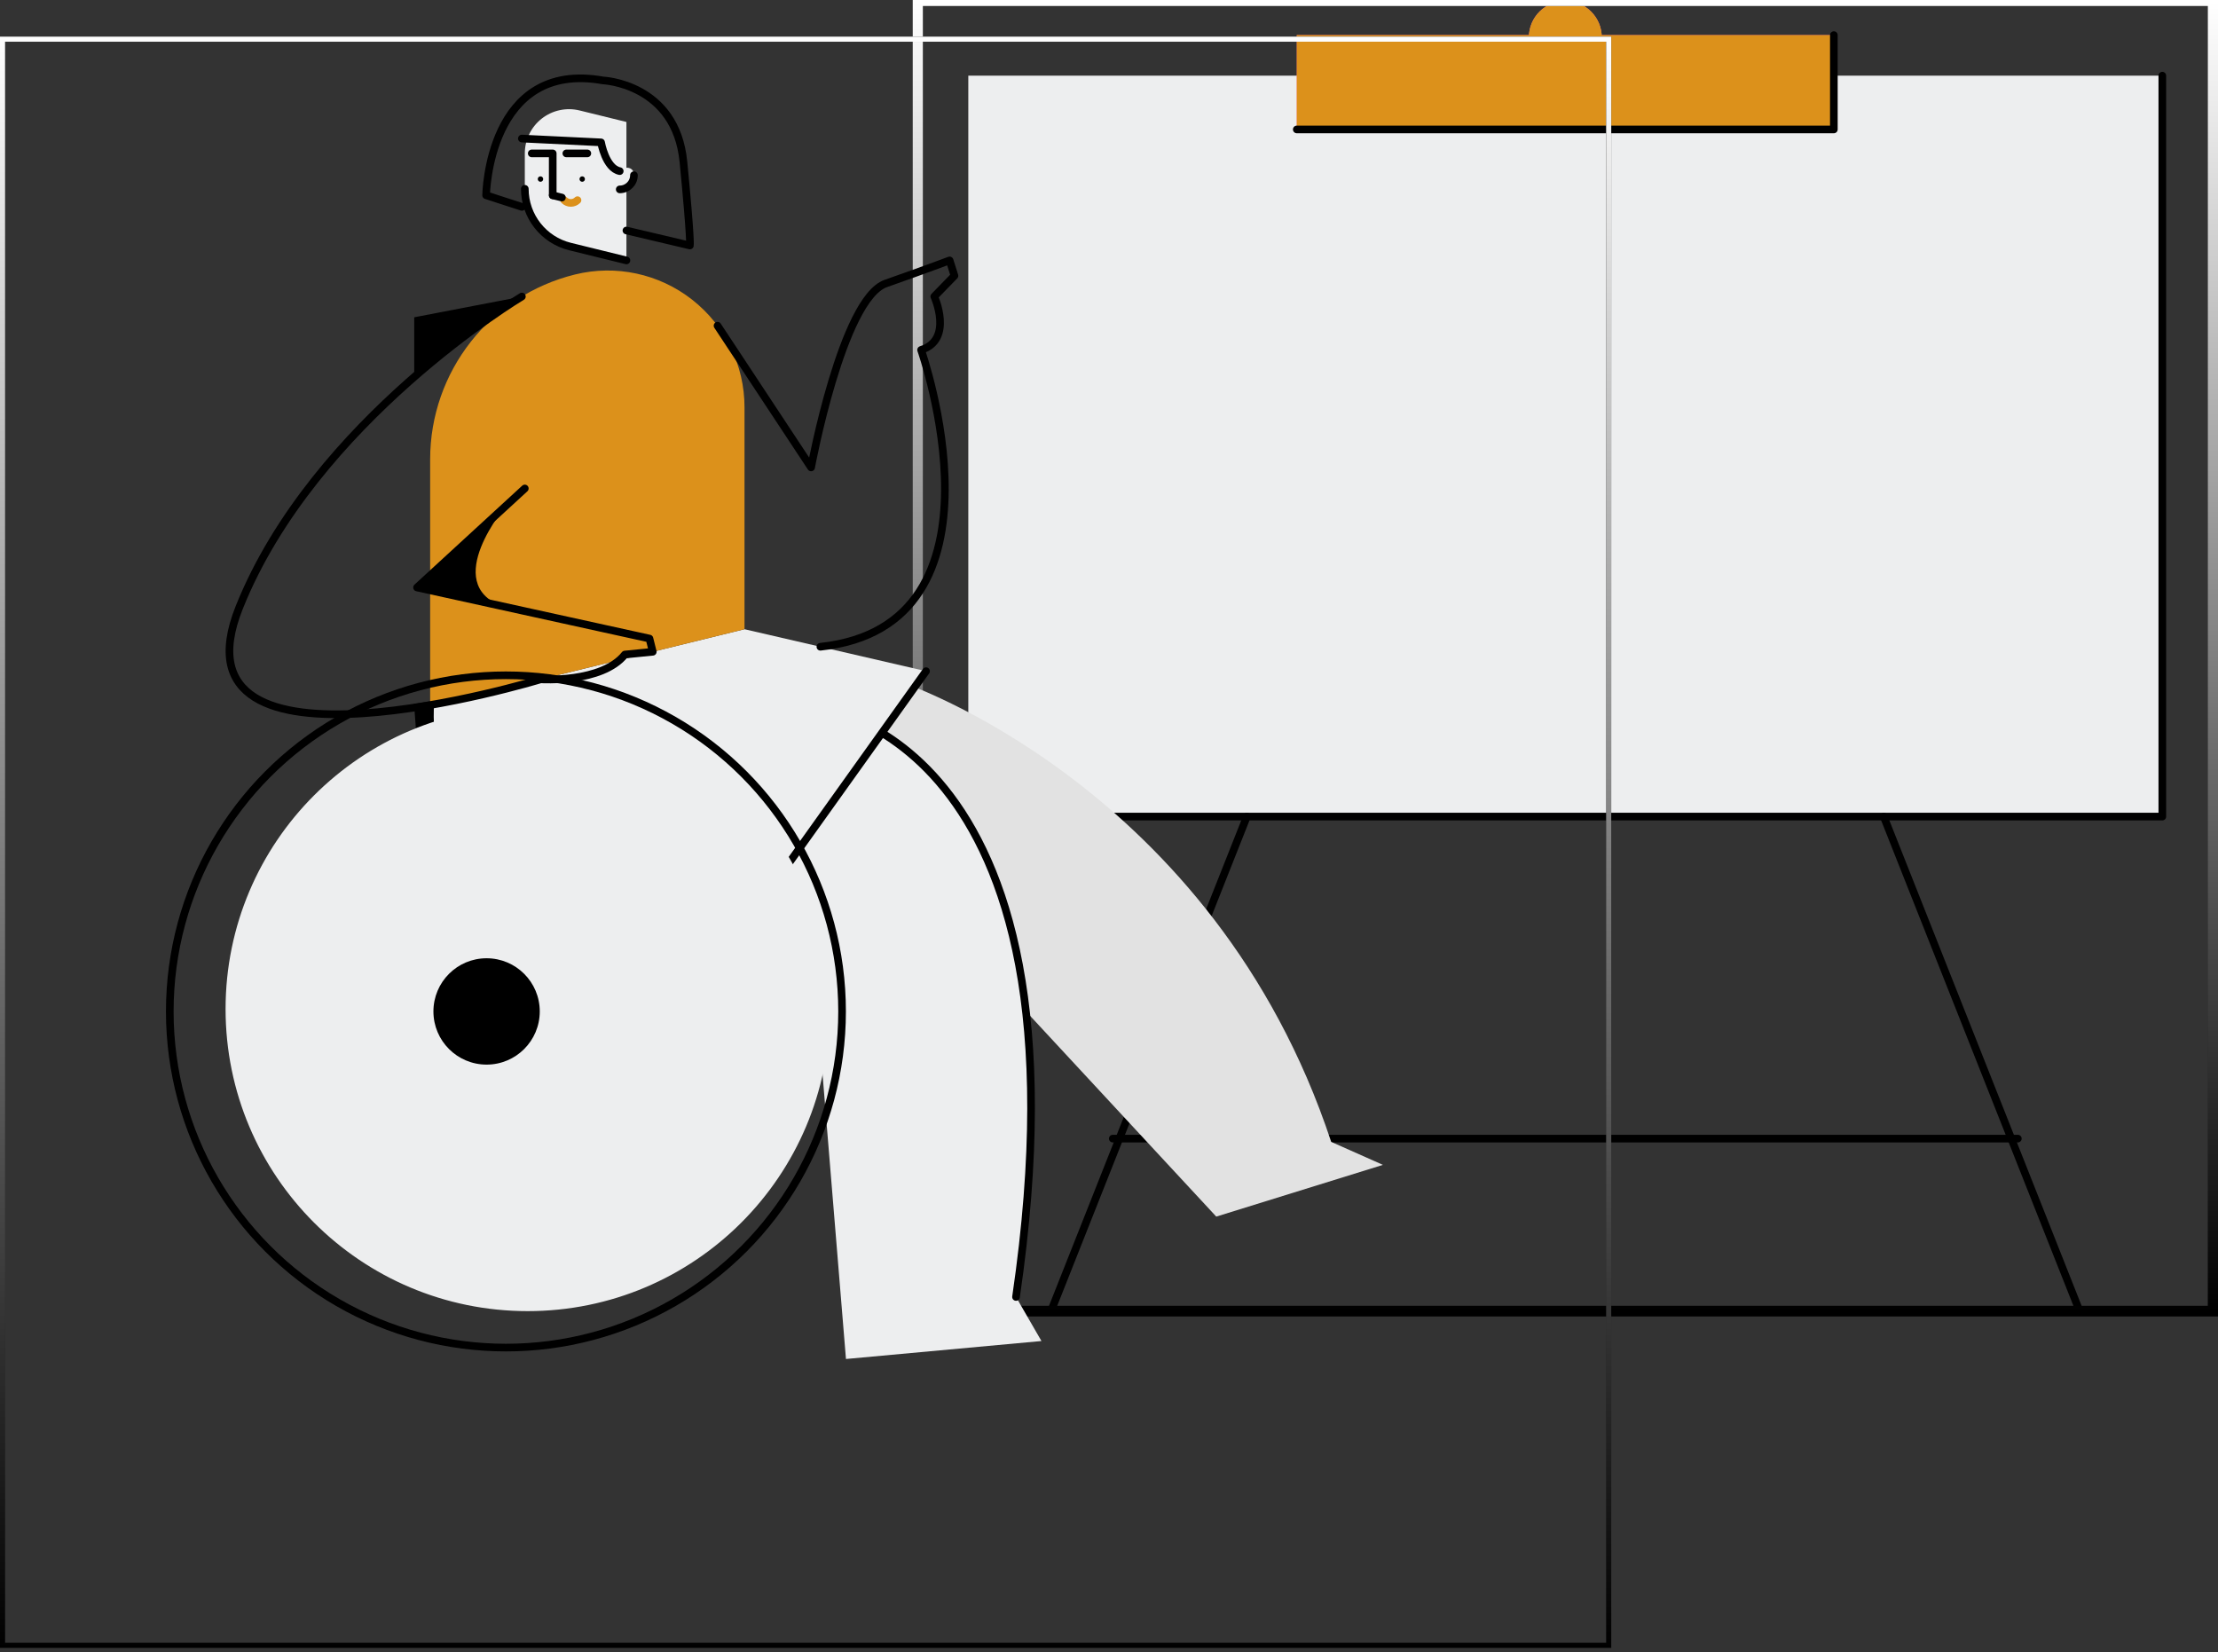 <svg width="435" height="324" viewBox="0 0 435 324" fill="none" xmlns="http://www.w3.org/2000/svg">
<rect x="0" y="0" width="435" height="324" fill="#333333" stroke="none"/>
<rect x="189.908" y="14.838" width="234.172" height="145.31" fill="#EDEEEF"/>
<rect x="254.328" y="6.886" width="105.332" height="18.499" fill="#FF6498"/>
<path d="M306.994 14.435C310.94 14.435 314.14 11.244 314.14 7.308C314.14 3.372 310.94 0.181 306.994 0.181C303.047 0.181 299.848 3.372 299.848 7.308C299.848 11.244 303.047 14.435 306.994 14.435Z" fill="#FF6498"/>
<rect x="254.328" y="6.886" width="105.332" height="18.499" fill="#DC911B"/>
<path d="M306.994 14.435C310.94 14.435 314.14 11.244 314.14 7.308C314.14 3.372 310.94 0.181 306.994 0.181C303.047 0.181 299.848 3.372 299.848 7.308C299.848 11.244 303.047 14.435 306.994 14.435Z" fill="#DC911B"/>
<path d="M359.66 6.886V25.385H254.328" stroke="black" stroke-width="1.5" stroke-linecap="round" stroke-linejoin="round"/>
<path d="M424.08 14.838V160.147H189.908" stroke="black" stroke-width="1.5" stroke-linecap="round" stroke-linejoin="round"/>
<path d="M180.252 256.846H433.735" stroke="black" stroke-width="1.5" stroke-linecap="round" stroke-linejoin="round"/>
<path d="M244.543 160.147L206.241 256.846" stroke="black" stroke-width="1.5" stroke-linecap="round" stroke-linejoin="round"/>
<path d="M369.444 160.147L407.746 256.846" stroke="black" stroke-width="1.5" stroke-linecap="round" stroke-linejoin="round"/>
<path d="M218.243 223.303H395.744" stroke="black" stroke-width="1.5" stroke-linecap="round" stroke-linejoin="round"/>
<path d="M180 0.181V-0.819H179V0.181H180ZM434 0.181H435V-0.819H434V0.181ZM434 257.181V258.181H435V257.181H434ZM180 257.181H179V258.181H180V257.181ZM180 1.181H434V-0.819H180V1.181ZM433 0.181V257.181H435V0.181H433ZM434 256.181H180V258.181H434V256.181ZM181 257.181V0.181H179V257.181H181Z" fill="black"/>
<path d="M180 0.181V-0.819H179V0.181H180ZM434 0.181H435V-0.819H434V0.181ZM434 257.181V258.181H435V257.181H434ZM180 257.181H179V258.181H180V257.181ZM180 1.181H434V-0.819H180V1.181ZM433 0.181V257.181H435V0.181H433ZM434 256.181H180V258.181H434V256.181ZM181 257.181V0.181H179V257.181H181Z" fill="url(#paint0_linear)"/>
<path d="M81.738 62.639L100.646 59.005C91.906 64.78 91.645 65.005 82.096 73.233L81.738 73.541C81.738 68.327 81.738 65.957 81.738 62.639Z" fill="black"/>
<path d="M131.456 191.567L81.738 168.973C81.738 168.973 83.26 156.505 81.738 138.479L100.011 135.477L99.856 147.801L159.106 180.349L131.456 191.567Z" fill="black"/>
<path d="M81.738 62.639L100.646 59.005C91.906 64.78 91.645 65.005 82.096 73.233L81.738 73.541C81.738 68.327 81.738 65.957 81.738 62.639Z" stroke="black"/>
<path d="M131.456 191.567L81.738 168.973C81.738 168.973 83.26 156.505 81.738 138.479L100.011 135.477L99.856 147.801L159.106 180.349L131.456 191.567Z" stroke="black"/>
<path d="M176.72 133.751C176.72 133.751 237.973 154.064 261.078 223.945L271.223 228.454L238.536 238.598L185.562 181.468L148.127 156.549" fill="#E2E2E2"/>
<path d="M199.264 254.358C215.564 142.979 159.075 138.555 159.075 138.555L132.965 181.468L158.826 180.359L165.913 266.524L204.252 263L199.264 254.358Z" fill="#EDEEEF"/>
<path d="M199.264 254.358C215.564 142.979 159.075 138.555 159.075 138.555" stroke="black" stroke-width="1.5" stroke-linecap="round" stroke-linejoin="round"/>
<path d="M146.016 123.402L84.362 138.555C84.362 138.555 80.285 185.851 146.016 181.468L181.617 131.63L146.016 123.402Z" fill="#EDEEEF"/>
<path d="M146.016 181.468L181.617 131.629" stroke="black" stroke-width="1.5" stroke-linecap="round" stroke-linejoin="round"/>
<path d="M84.362 138.555C84.362 138.555 80.285 185.851 146.016 181.468" stroke="black" stroke-width="1.5" stroke-linecap="round" stroke-linejoin="round"/>
<path d="M102.927 30.084V37.028C102.927 42.397 106.592 47.073 111.807 48.355L122.857 51.071V23.921L113.669 21.662C111.081 21.026 108.345 21.615 106.248 23.259C104.152 24.903 102.927 27.419 102.927 30.084V30.084Z" fill="#EDEEEF"/>
<path d="M102.927 37.028C102.927 42.397 106.592 47.073 111.807 48.355L122.857 51.071" stroke="black" stroke-width="1.5" stroke-linecap="round" stroke-linejoin="round"/>
<path d="M114.185 35.65C114.479 35.65 114.718 35.412 114.718 35.117C114.718 34.823 114.479 34.584 114.185 34.584C113.891 34.584 113.652 34.823 113.652 35.117C113.652 35.412 113.891 35.65 114.185 35.65Z" fill="black"/>
<path d="M106 35.65C106.295 35.65 106.533 35.412 106.533 35.117C106.533 34.823 106.295 34.584 106 34.584C105.706 34.584 105.467 34.823 105.467 35.117C105.467 35.412 105.706 35.65 106 35.65Z" fill="black"/>
<path d="M108.402 38.296V30.084H104.288" stroke="black" stroke-width="1.5" stroke-linecap="round" stroke-linejoin="round"/>
<path d="M115.189 30.084H111.075" stroke="black" stroke-width="1.5" stroke-linecap="round" stroke-linejoin="round"/>
<path d="M121.544 34.292V37.144C123.083 37.144 124.33 35.896 124.33 34.358C124.33 34.273 124.326 34.188 124.318 34.105C124.162 32.375 121.544 32.555 121.544 34.292Z" fill="#EDEEEF"/>
<path d="M121.544 37.143C123.083 37.143 124.33 35.896 124.33 34.358" stroke="black" stroke-width="1.5" stroke-linecap="round" stroke-linejoin="round"/>
<path d="M110.651 39.256C110.997 39.602 111.466 39.796 111.955 39.796C112.444 39.796 112.914 39.602 113.259 39.256" stroke="#DC911B" stroke-width="1.5" stroke-linecap="round" stroke-linejoin="round"/>
<path d="M108.402 38.303L110.201 38.745" stroke="black" stroke-width="1.5" stroke-linecap="round" stroke-linejoin="round"/>
<path d="M102.352 27.171L117.882 27.922C117.882 27.922 118.77 33.012 121.544 33.558" stroke="black" stroke-width="1.5" stroke-linecap="round" stroke-linejoin="round"/>
<path d="M102.352 40.572L95.338 38.296C95.338 38.296 95.714 11.766 118.258 15.774C118.258 15.774 132.535 16.348 134.038 31.753C135.541 47.157 135.306 48.144 135.306 48.144L122.857 45.206" stroke="black" stroke-width="1.5" stroke-linecap="round" stroke-linejoin="round"/>
<path d="M146.016 79.881V123.402L84.362 138.555V90.085C84.362 72.898 96.096 57.931 112.786 53.829H112.786C120.79 51.862 129.254 53.683 135.74 58.768C142.227 63.854 146.016 71.638 146.016 79.881V79.881Z" fill="#DC911B"/>
<path d="M102.352 58.151C102.352 58.151 61.579 82.492 46.927 119.124C32.274 155.755 106.047 133.226 106.047 133.226C106.047 133.226 118.045 134.009 122.554 128.366L128.023 127.824L127.375 125.235L81.788 115.215L102.927 95.798" stroke="black" stroke-width="1.5" stroke-linecap="round" stroke-linejoin="round"/>
<path d="M81.787 115.215L98.507 118.89C86.31 114.379 99.312 99.119 99.315 99.115L81.787 115.215Z" fill="black"/>
<path d="M107.702 120.911C107.191 120.542 105.782 120.208 103.215 119.925L107.702 120.911Z" fill="black"/>
<path d="M140.726 63.875L159.075 91.67C159.075 91.67 165.198 58.606 173.715 55.601C182.231 52.595 186.239 51.071 186.239 51.071L187.192 54.079L183.233 58.151C183.233 58.151 187.076 66.622 180.646 68.626C180.646 68.626 199.679 122.686 160.897 126.841" stroke="black" stroke-width="1.5" stroke-linecap="round" stroke-linejoin="round"/>
<path d="M161.99 197.887C161.99 230.196 135.799 256.387 103.49 256.387C71.181 256.387 44.99 230.196 44.99 197.887C44.99 165.579 71.181 139.387 103.49 139.387C135.799 139.387 161.99 165.579 161.99 197.887Z" fill="#EDEEEF" stroke="#EDEEEF" stroke-width="1.5"/>
<circle cx="99.224" cy="198.361" r="65.926" stroke="black" stroke-width="1.5"/>
<ellipse cx="95.432" cy="198.361" rx="10.428" ry="10.428" fill="black"/>
<rect x="0.5" y="7.681" width="315" height="315" stroke="black"/>
<rect x="0.5" y="7.681" width="315" height="315" stroke="url(#paint1_linear)"/>
<defs>
<linearGradient id="paint0_linear" x1="307" y1="0.181" x2="307" y2="257.181" gradientUnits="userSpaceOnUse">
<stop stop-color="white"/>
<stop offset="1" stop-color="white" stop-opacity="0"/>
</linearGradient>
<linearGradient id="paint1_linear" x1="158" y1="7.181" x2="158" y2="323.181" gradientUnits="userSpaceOnUse">
<stop stop-color="white"/>
<stop offset="1" stop-color="white" stop-opacity="0"/>
</linearGradient>
</defs>
</svg>
